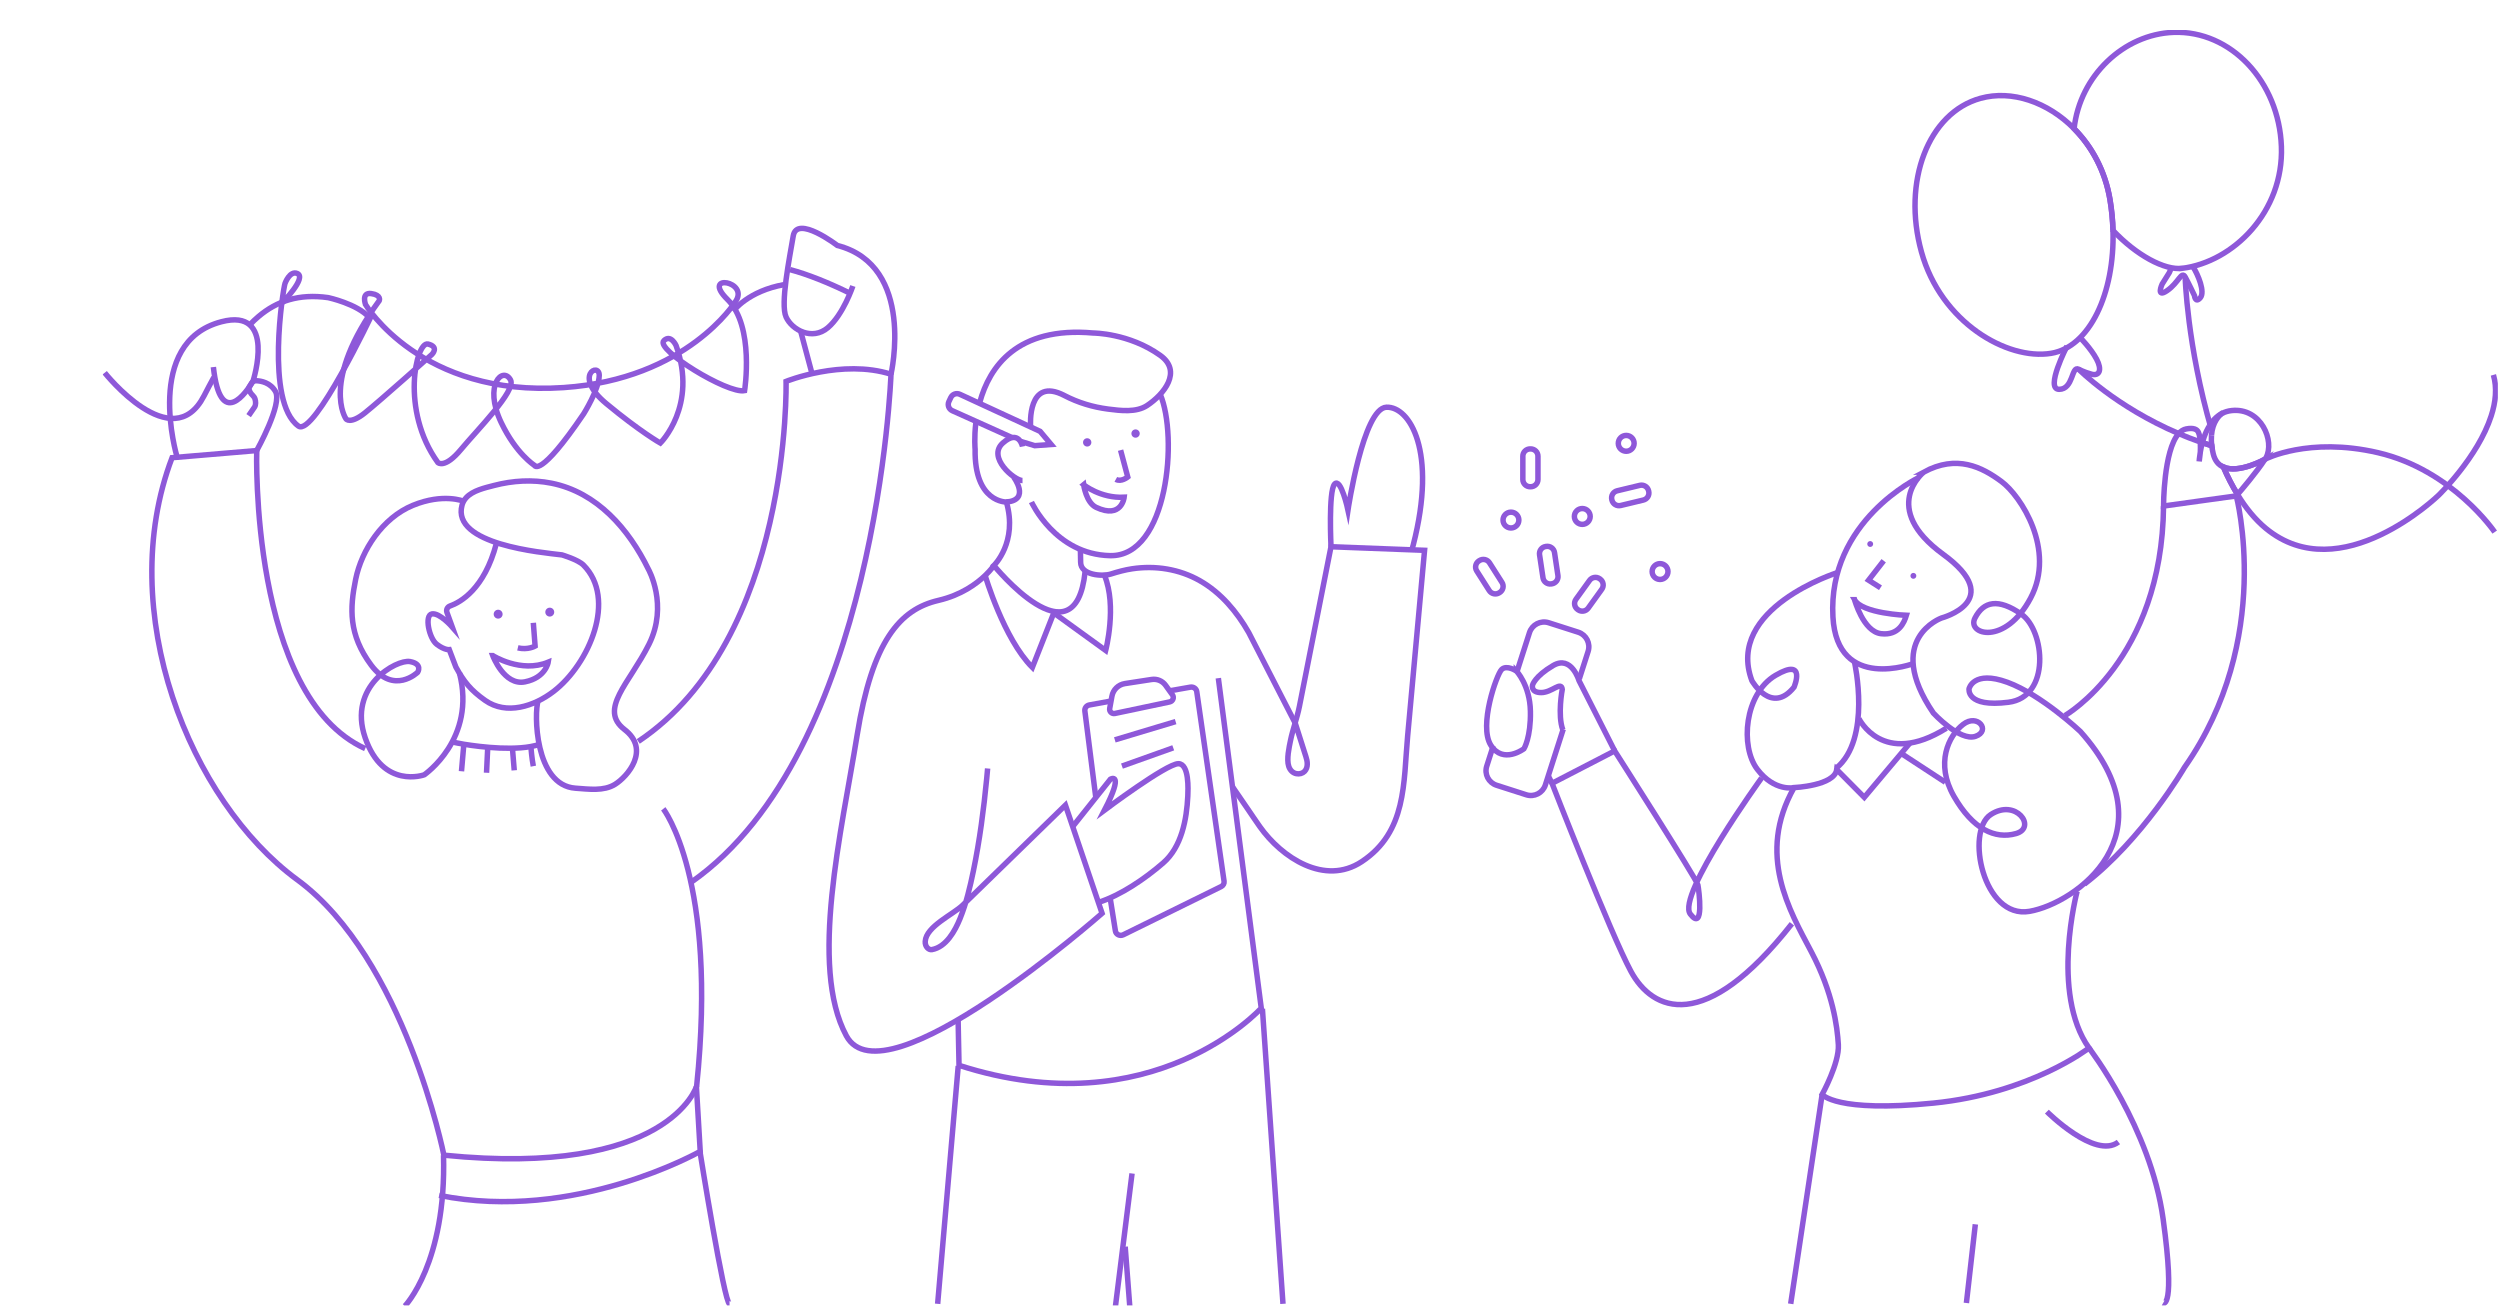 <svg width="911" height="476" viewBox="0 0 911 476" fill="none" xmlns="http://www.w3.org/2000/svg">
<g opacity="0.7">
<mask id="mask0_2579_24780" style="mask-type:alpha" maskUnits="userSpaceOnUse" x="0" y="0" width="910" height="460">
<rect y="0.93" width="909.203" height="458.352" fill="#D9D9D9"/>
</mask>
<g mask="url(#mask0_2579_24780)">
</g>
<g clip-path="url(#clip0_2579_24780)">
<path d="M697.446 241.74C697.446 241.74 669.462 252.349 667.92 224.815C665.953 189.772 699.221 174.029 699.221 174.029" stroke="#5E11C9" stroke-width="2" stroke-miterlimit="10"/>
<path d="M700.988 172.053C700.988 172.053 684.845 185.045 708.071 201.979C731.297 218.905 707.479 225.205 707.479 225.205C707.479 225.205 686.22 232.88 704.529 259.848C704.529 259.848 714.171 270.282 719.88 268.315C725.588 266.348 720.663 259.848 715.355 263.981C710.038 268.115 705.121 278.157 712.005 290.166C718.897 302.175 726.964 305.916 734.647 303.75C742.322 301.583 734.647 290.758 725.397 296.858C716.146 302.958 722.638 335.051 739.572 332.093C756.498 329.142 791.541 303.941 758.073 266.54C758.073 266.54 743.898 253.156 731.497 248.623C719.097 244.097 717.521 250.981 717.521 250.981C717.521 250.981 716.338 257.873 731.889 255.906C747.439 253.939 745.081 229.722 736.614 223.822C728.147 217.913 722.83 219.096 719.688 225.197C716.538 231.297 730.714 235.43 739.964 217.913C749.214 200.396 736.422 180.703 729.33 175.461C722.238 170.219 713.055 165.486 700.979 172.053H700.988Z" stroke="#5E11C9" stroke-width="2" stroke-miterlimit="10"/>
<path d="M814.901 180.713C814.901 180.713 828.81 232.948 796.008 279.667C796.008 279.667 780.783 305.918 759.523 322.194" stroke="#5E11C9" stroke-width="2" stroke-miterlimit="10"/>
<path d="M752.439 260.765C752.439 260.765 787.874 240.556 788.399 184.387" stroke="#5E11C9" stroke-width="2" stroke-miterlimit="10"/>
<path d="M756.898 324.809C756.898 324.809 747.056 361.818 761.232 381.894C761.232 381.894 739.972 398.428 704.538 401.97C669.103 405.512 663.986 398.82 663.986 398.82C663.986 398.82 670.286 387.403 669.895 380.711C669.503 374.019 667.928 361.81 660.053 346.851C652.177 331.892 639.977 311.416 653.752 287.007C653.752 287.007 668.52 286.315 669.303 280.415L679.345 290.557L692.804 274.54L695.879 270.873" stroke="#5E11C9" stroke-width="2" stroke-miterlimit="10"/>
<path d="M708.862 285.05L692.795 274.541" stroke="#5E11C9" stroke-width="2" stroke-miterlimit="10"/>
<path d="M677.37 261.814C677.37 261.814 686.029 279.924 709.263 265.356" stroke="#5E11C9" stroke-width="2" stroke-miterlimit="10"/>
<path d="M653.744 287.016C653.744 287.016 646.66 288.591 640.36 280.324C634.06 272.057 635.635 252.765 647.052 246.073C658.469 239.381 653.744 250.406 653.744 250.406C645.477 260.64 638.393 248.048 638.393 248.048C628.551 221.672 669.495 208.68 669.495 208.68" stroke="#5E11C9" stroke-width="2" stroke-miterlimit="10"/>
<path d="M675.794 241.348C675.794 241.348 682.095 269.299 669.103 279.933" stroke="#5E11C9" stroke-width="2" stroke-miterlimit="10"/>
<path d="M686.42 204.338L680.911 211.422L685.245 214.18" stroke="#5E11C9" stroke-width="2" stroke-miterlimit="10"/>
<path d="M675.794 218.514C675.794 218.514 678.945 230.131 685.437 230.914C691.928 231.698 693.904 226.781 694.687 224.222C694.687 224.222 678.545 223.631 675.786 218.514H675.794Z" stroke="#5E11C9" stroke-width="2" stroke-miterlimit="10"/>
<path d="M697.237 210.914C697.831 210.914 698.312 210.432 698.312 209.839C698.312 209.245 697.831 208.764 697.237 208.764C696.643 208.764 696.162 209.245 696.162 209.839C696.162 210.432 696.643 210.914 697.237 210.914Z" fill="#5E11C9"/>
<path d="M681.503 199.312C682.097 199.312 682.578 198.831 682.578 198.237C682.578 197.643 682.097 197.162 681.503 197.162C680.909 197.162 680.428 197.643 680.428 198.237C680.428 198.831 680.909 199.312 681.503 199.312Z" fill="#5E11C9"/>
<path d="M641.935 283.475C641.935 283.475 610.833 326.393 615.95 333.085C621.067 339.777 619.1 324.427 618.709 322.451C618.317 320.485 588.391 273.633 588.391 273.633L565.557 285.442C565.557 285.442 587.007 340.46 594.299 353.944C602.175 368.512 621.076 377.17 652.96 336.619" stroke="#5E11C9" stroke-width="2" stroke-miterlimit="10"/>
<path d="M565.557 285.442L564.24 282.816" stroke="#5E11C9" stroke-width="2" stroke-miterlimit="10"/>
<path d="M569.64 265.715L563.131 286.032C562.198 288.949 559.073 290.558 556.164 289.616L545.356 286.149C542.439 285.216 540.83 282.091 541.772 279.182L544.131 271.807" stroke="#5E11C9" stroke-width="2" stroke-miterlimit="10"/>
<path d="M552.598 245.339L557.34 230.539C558.281 227.605 561.415 225.989 564.348 226.93L575.099 230.372C578.032 231.314 579.649 234.447 578.707 237.381L575.49 247.406" stroke="#5E11C9" stroke-width="2" stroke-miterlimit="10"/>
<path d="M588.391 273.633L575.399 248.04C575.399 248.04 572.64 238.59 565.949 242.532C559.257 246.474 558.465 249.616 558.465 249.616C558.465 249.616 557.682 252.374 561.615 252.374C565.549 252.374 568.899 248.04 569.29 251.191C569.29 251.191 567.515 260.541 569.49 265.958" stroke="#5E11C9" stroke-width="2" stroke-miterlimit="10"/>
<path d="M552.564 244.498C552.564 244.498 557.49 249.615 557.681 259.165C557.881 268.715 555.323 272.849 555.323 272.849C555.323 272.849 547.714 278.624 543.247 271.541C538.789 264.457 545.347 245.815 547.181 243.981C549.014 242.148 552.564 244.506 552.564 244.506V244.498Z" stroke="#5E11C9" stroke-width="2" stroke-miterlimit="10"/>
<path d="M805.866 158.577C806.25 153.718 808.675 151.41 809.65 150.668C809.65 150.668 809.65 150.668 809.666 150.668C810.708 150.126 811.883 149.751 813.208 149.61C823.925 148.451 829.059 160.727 825.709 166.835" stroke="#5E11C9" stroke-width="2" stroke-miterlimit="10"/>
<path d="M804.908 155.478C806.067 153.503 807.608 151.761 809.642 150.678" stroke="#5E11C9" stroke-width="2" stroke-miterlimit="10"/>
<path d="M801.799 164.669C801.824 164.061 801.883 162.585 801.783 161.06C799.041 160.102 796.416 159.077 793.899 158.002C788.391 164.177 788.391 184.395 788.391 184.395L814.9 180.711C814.9 180.711 815.067 180.52 815.35 180.186C813.442 177.078 811.733 173.711 810.191 170.186C808.475 169.427 807.125 167.944 806.5 165.361C806.25 164.319 806.066 163.352 805.966 162.444C804.8 162.094 803.658 161.71 802.533 161.319C802.199 162.527 801.966 163.669 801.799 164.669ZM801.799 164.669C801.449 166.711 801.383 168.119 801.383 168.119L801.774 164.969C801.774 164.969 801.774 164.861 801.799 164.669Z" stroke="#5E11C9" stroke-width="2" stroke-miterlimit="10"/>
<path d="M793.908 157.994C794.7 157.102 795.617 156.502 796.667 156.302C799.333 155.794 800.617 156.435 801.108 157.535C801.517 158.435 801.708 159.769 801.792 161.052" stroke="#5E11C9" stroke-width="2" stroke-miterlimit="10"/>
<path d="M810.051 150.395C810.051 150.395 809.9 150.478 809.658 150.662" stroke="#5E11C9" stroke-width="2" stroke-miterlimit="10"/>
<path d="M769.973 83.975C770.632 106.859 761.473 126.485 747.381 128.76C731.372 131.351 707.262 117.459 700.171 91.791C693.07 66.124 702.704 41.073 721.68 35.831C733.047 32.681 746.172 37.148 755.798 46.881" stroke="#5E11C9" stroke-width="2" stroke-miterlimit="10"/>
<path d="M753.223 126.119C753.223 126.119 745.089 141.87 750.339 141.87C755.59 141.87 754.798 133.211 757.423 134.519C757.423 134.519 759.256 135.569 762.148 136.353C765.032 137.136 766.082 134.778 763.982 130.844C761.882 126.911 757.948 122.969 757.948 122.969" stroke="#5E11C9" stroke-width="2" stroke-miterlimit="10"/>
<path d="M755.798 46.881C762.256 53.398 767.14 62.265 768.89 72.79C769.515 76.565 769.873 80.307 769.973 83.966" stroke="#5E11C9" stroke-width="2" stroke-miterlimit="10"/>
<path d="M795.183 97.775C788.791 98.584 778.474 93 769.973 83.975C769.873 80.316 769.515 76.574 768.89 72.799C767.14 62.266 762.256 53.407 755.798 46.89C757.906 27.556 773.99 12.455 792.033 11.789C812.875 11.022 830.476 29.656 831.343 53.407C832.218 77.149 813.859 95.417 795.183 97.784V97.775Z" stroke="#5E11C9" stroke-width="2" stroke-miterlimit="10"/>
<path d="M791.283 97.509L790.499 99.342L787.874 103.542C787.874 103.542 785.516 108.793 789.707 105.901C793.908 103.017 794.958 98.551 796.266 100.917C797.574 103.284 799.675 107.743 799.675 107.743C799.675 107.743 799.933 110.626 801.775 108.526C803.616 106.426 800.991 100.126 799.15 97.242" stroke="#5E11C9" stroke-width="2" stroke-miterlimit="10"/>
<path d="M815.351 180.186C818.301 185.036 821.718 189.27 825.659 192.528C852.952 215.096 888.654 180.444 888.654 180.444C888.654 180.444 902.962 166.569 907.796 151.552C909.421 146.543 909.979 141.41 908.596 136.609" stroke="#5E11C9" stroke-width="2" stroke-miterlimit="10"/>
<path d="M796.274 100.918C796.274 100.918 796.933 125.719 805.858 156.562" stroke="#5E11C9" stroke-width="2" stroke-miterlimit="10"/>
<path d="M825.7 166.836C825.609 167.003 825.509 167.169 825.4 167.328C825.4 167.328 815.842 172.711 810.191 170.186" stroke="#5E11C9" stroke-width="2" stroke-miterlimit="10"/>
<path d="M825.409 167.328C822.092 172.303 816.917 178.387 815.359 180.187C813.45 177.079 811.742 173.712 810.2 170.187C815.85 172.712 825.409 167.328 825.409 167.328Z" stroke="#5E11C9" stroke-width="2" stroke-miterlimit="10"/>
<path d="M805.866 158.577C805.774 159.719 805.791 161.002 805.974 162.436C804.808 162.077 803.666 161.702 802.541 161.311C802.916 159.927 803.416 158.461 804.074 157.052C804.333 156.51 804.608 155.977 804.908 155.469" stroke="#5E11C9" stroke-width="2" stroke-miterlimit="10"/>
<path d="M802.542 161.311C802.283 161.228 802.041 161.145 801.791 161.053" stroke="#5E11C9" stroke-width="2" stroke-miterlimit="10"/>
<path d="M757.423 134.518C757.423 134.518 770.857 148.16 793.899 157.994" stroke="#5E11C9" stroke-width="2" stroke-miterlimit="10"/>
<path d="M825.409 167.328C825.409 167.328 841.16 159.061 866.552 164.961C893.737 171.287 909.071 193.896 909.071 193.896" stroke="#5E11C9" stroke-width="2" stroke-miterlimit="10"/>
<path d="M557.781 163.586H557.573C556.109 163.586 554.923 164.772 554.923 166.236V174.72C554.923 176.183 556.109 177.37 557.573 177.37H557.781C559.245 177.37 560.431 176.183 560.431 174.72V166.236C560.431 164.772 559.245 163.586 557.781 163.586Z" stroke="#5E11C9" stroke-width="2" stroke-miterlimit="10"/>
<path d="M539.11 204.27L538.934 204.382C537.699 205.168 537.335 206.806 538.121 208.041L542.676 215.198C543.461 216.433 545.099 216.797 546.334 216.011L546.51 215.899C547.745 215.113 548.109 213.475 547.323 212.241L542.768 205.083C541.983 203.848 540.345 203.484 539.11 204.27Z" stroke="#5E11C9" stroke-width="2" stroke-miterlimit="10"/>
<path d="M587.34 182.041L587.388 182.244C587.73 183.667 589.161 184.543 590.584 184.201L598.833 182.217C600.256 181.875 601.132 180.444 600.79 179.021L600.741 178.819C600.399 177.396 598.968 176.519 597.545 176.862L589.297 178.845C587.874 179.187 586.997 180.618 587.34 182.041Z" stroke="#5E11C9" stroke-width="2" stroke-miterlimit="10"/>
<path d="M574.875 222.084L575.045 222.206C576.232 223.061 577.889 222.791 578.744 221.603L583.7 214.718C584.555 213.53 584.286 211.874 583.098 211.019L582.929 210.897C581.741 210.042 580.085 210.312 579.23 211.5L574.273 218.385C573.418 219.573 573.688 221.229 574.875 222.084Z" stroke="#5E11C9" stroke-width="2" stroke-miterlimit="10"/>
<path d="M563.45 199.113L563.244 199.144C561.797 199.36 560.798 200.709 561.014 202.156L562.267 210.547C562.483 211.995 563.832 212.993 565.279 212.777L565.485 212.746C566.933 212.53 567.931 211.181 567.715 209.734L566.463 201.343C566.246 199.895 564.898 198.897 563.45 199.113Z" stroke="#5E11C9" stroke-width="2" stroke-miterlimit="10"/>
<path d="M576.583 191.079C578.175 191.079 579.466 189.788 579.466 188.196C579.466 186.603 578.175 185.312 576.583 185.312C574.99 185.312 573.699 186.603 573.699 188.196C573.699 189.788 574.99 191.079 576.583 191.079Z" stroke="#5E11C9" stroke-width="2" stroke-miterlimit="10"/>
<path d="M550.59 192.396C552.182 192.396 553.473 191.105 553.473 189.512C553.473 187.92 552.182 186.629 550.59 186.629C548.997 186.629 547.706 187.92 547.706 189.512C547.706 191.105 548.997 192.396 550.59 192.396Z" stroke="#5E11C9" stroke-width="2" stroke-miterlimit="10"/>
<path d="M592.591 164.437C594.184 164.437 595.475 163.146 595.475 161.553C595.475 159.961 594.184 158.67 592.591 158.67C590.999 158.67 589.708 159.961 589.708 161.553C589.708 163.146 590.999 164.437 592.591 164.437Z" stroke="#5E11C9" stroke-width="2" stroke-miterlimit="10"/>
<path d="M604.925 211.156C606.518 211.156 607.809 209.865 607.809 208.272C607.809 206.68 606.518 205.389 604.925 205.389C603.333 205.389 602.042 206.68 602.042 208.272C602.042 209.865 603.333 211.156 604.925 211.156Z" stroke="#5E11C9" stroke-width="2" stroke-miterlimit="10"/>
<path d="M393.642 200.096C393.642 200.096 393.783 200.962 393.783 204.879C393.783 209.654 401.717 210.146 404.8 209.171C407.35 208.363 409.892 207.663 412.551 207.263C421.018 205.996 429.735 207.354 437.21 211.604C444.885 215.971 450.719 222.913 455.044 230.514L471.986 263.532" stroke="#5E11C9" stroke-width="2" stroke-miterlimit="10"/>
<path d="M443.96 247.121L459.602 367.359C459.602 367.359 420.176 411.019 349.465 388.21L349.14 371.593" stroke="#5E11C9" stroke-width="2" stroke-miterlimit="10"/>
<path d="M485.02 199.22C485.02 199.22 484.045 179.02 486.32 176.411C488.595 173.803 491.204 185.862 491.204 185.862C491.204 185.862 496.746 148.718 505.213 148.393C513.688 148.068 523.788 164.361 514.988 198.57L514.338 200.854" stroke="#5E11C9" stroke-width="2" stroke-miterlimit="10"/>
<path d="M375.865 182.927C375.865 182.927 384.499 202.069 404.541 202.478C425.717 202.911 429.309 158.926 422.792 143.717" stroke="#5E11C9" stroke-width="2" stroke-miterlimit="10"/>
<path d="M357.04 146.576C360.54 133.776 370.532 118.875 398.35 121.35C398.35 121.35 411.384 121.35 422.784 129.492C430.968 135.334 424.101 143.743 417.984 147.776C414.034 150.376 408.325 149.651 403.792 149.068C398.283 148.359 392.858 146.734 387.925 144.159C374.241 136.992 375.541 155.235 375.541 155.235" stroke="#5E11C9" stroke-width="2" stroke-miterlimit="10"/>
<path d="M355.607 153.977C354.932 159.618 355.332 163.71 355.332 163.71C355.007 183.261 366.732 182.936 366.732 182.936C370.966 197.595 362.173 206.07 362.173 206.07C362.173 206.07 391.825 242.563 395.408 208.354" stroke="#5E11C9" stroke-width="2" stroke-miterlimit="10"/>
<path d="M369.349 173.811C369.349 173.811 375.649 182.178 366.74 182.936" stroke="#5E11C9" stroke-width="2" stroke-miterlimit="10"/>
<path d="M372.607 162.726C372.607 162.726 371.307 156.209 365.44 161.426C359.573 166.643 369.673 175.11 372.607 175.11" stroke="#5E11C9" stroke-width="2" stroke-miterlimit="10"/>
<path d="M372.065 160.886L377.065 162.402L383.041 161.969L379.024 157.194L349.764 143.677C348.523 143.102 347.047 143.635 346.464 144.877L345.781 146.327C345.189 147.585 345.739 149.093 347.014 149.66L368.598 159.369" stroke="#5E11C9" stroke-width="2" stroke-miterlimit="10"/>
<path d="M362.182 206.07C362.182 206.07 361.157 207.637 358.99 209.712C355.84 212.737 350.281 216.846 341.973 218.779C327.964 222.038 317.863 233.438 312.321 267.981C306.779 302.524 294.729 352.051 308.413 377.461C322.097 402.87 401.6 332.817 401.6 332.817L388.241 293.39C381.182 300.266 374.132 307.133 367.074 314.008C361.657 319.283 356.231 324.567 350.815 329.842C347.348 333.217 337.506 337.567 337.156 343.026C337.022 345.068 338.506 346.234 339.564 346.043C344.814 345.093 348.023 339.192 349.848 334.709C352.106 329.142 353.498 323.208 354.706 317.333C356.998 306.224 358.473 294.924 359.565 283.64C359.682 282.44 359.79 281.232 359.89 280.032" stroke="#5E11C9" stroke-width="2" stroke-miterlimit="10"/>
<path d="M471.987 263.522L475.895 275.798C476.42 277.314 476.795 279.648 475.387 281.09C473.978 282.531 470.678 282.498 469.603 279.206C468.778 276.664 469.761 272.264 470.245 269.906C471.095 265.714 472.678 261.614 473.503 257.422C476.012 244.755 478.512 232.096 481.02 219.429C482.354 212.695 483.687 205.962 485.012 199.236L519.113 200.536C517.055 223.079 515.005 245.63 512.947 268.172C511.38 285.373 512.655 303.09 496.221 313.983C482.745 322.916 467.028 312.491 459.069 301.215C457.603 299.14 456.194 297.024 454.761 294.924C452.894 292.207 451.036 289.49 449.169 286.773" stroke="#5E11C9" stroke-width="2" stroke-miterlimit="10"/>
<path d="M358.99 209.713C358.99 209.713 365.766 232.789 376.191 243.214L384.008 223.338L402.909 237.022C402.909 237.022 407.109 220.946 402.475 209.654" stroke="#5E11C9" stroke-width="2" stroke-miterlimit="10"/>
<path d="M396.175 162.727C397.013 162.727 397.692 162.048 397.692 161.21C397.692 160.372 397.013 159.693 396.175 159.693C395.337 159.693 394.658 160.372 394.658 161.21C394.658 162.048 395.337 162.727 396.175 162.727Z" fill="#5E11C9"/>
<path d="M413.801 159.502C414.639 159.502 415.318 158.823 415.318 157.985C415.318 157.148 414.639 156.469 413.801 156.469C412.963 156.469 412.284 157.148 412.284 157.985C412.284 158.823 412.963 159.502 413.801 159.502Z" fill="#5E11C9"/>
<path d="M408.342 164.035L410.95 173.811C410.95 173.811 408.558 175.769 406.608 174.677" stroke="#5E11C9" stroke-width="2" stroke-miterlimit="10"/>
<path d="M394.875 176.635C394.875 176.635 400.959 181.635 409.651 181.194C409.651 181.194 408.767 189.277 399.442 184.886C395.75 183.144 394.883 176.627 394.883 176.627L394.875 176.635Z" stroke="#5E11C9" stroke-width="2" stroke-miterlimit="10"/>
<path d="M391.033 301.032L404.642 283.939C404.642 283.939 409.859 280.897 402.467 295.231C402.467 295.231 425.06 278.289 429.401 278.289C433.402 278.289 432.943 287.848 432.835 290.098C432.427 298.582 430.593 308.624 423.86 314.457C417.176 320.249 408.409 326.224 400.292 328.833" stroke="#5E11C9" stroke-width="2" stroke-miterlimit="10"/>
<path d="M405.083 255.414L396.95 256.897C395.908 257.081 395.191 258.048 395.325 259.098L399.291 290.457" stroke="#5E11C9" stroke-width="2" stroke-miterlimit="10"/>
<path d="M404.533 327.167L406.45 339.218C406.625 340.509 408.108 341.235 409.325 340.634L445.001 323.067C445.743 322.7 446.16 321.934 446.052 321.15L436.093 251.989C435.943 250.939 434.893 250.214 433.784 250.398L426.367 251.706" stroke="#5E11C9" stroke-width="2" stroke-miterlimit="10"/>
<path d="M406.25 259.988L426.226 255.78C427.401 255.53 427.934 254.163 427.234 253.188L424.742 249.721C423.584 248.121 421.634 247.296 419.675 247.596L409.933 249.096C407.525 249.463 405.617 251.321 405.183 253.721L404.375 258.163C404.175 259.263 405.15 260.213 406.25 259.988Z" stroke="#5E11C9" stroke-width="2" stroke-miterlimit="10"/>
<path d="M406.242 269.606L428.393 262.947" stroke="#5E11C9" stroke-width="2" stroke-miterlimit="10"/>
<path d="M408.842 279.165L427.526 272.498" stroke="#5E11C9" stroke-width="2" stroke-miterlimit="10"/>
<path d="M287.862 98.25C294.204 99.917 301.938 103.009 309.913 106.942" stroke="#5E11C9" stroke-width="2" stroke-miterlimit="10"/>
<path d="M460.019 367.611L467.519 475.116" stroke="#5E11C9" stroke-width="2" stroke-miterlimit="10"/>
<path d="M349.181 388.445L341.681 475.115" stroke="#5E11C9" stroke-width="2" stroke-miterlimit="10"/>
<path d="M412.518 427.613L405.851 480.949" stroke="#5E11C9" stroke-width="2" stroke-miterlimit="10"/>
<path d="M410.017 454.281L411.683 475.949" stroke="#5E11C9" stroke-width="2" stroke-miterlimit="10"/>
<path d="M663.985 398.828L652.526 475.115" stroke="#5E11C9" stroke-width="2" stroke-miterlimit="10"/>
<path d="M761.231 381.902C761.231 381.902 783.682 410.945 788.241 444.188C792.799 477.423 788.241 474.814 788.241 474.814" stroke="#5E11C9" stroke-width="2" stroke-miterlimit="10"/>
<path d="M719.813 446.139L716.555 474.815" stroke="#5E11C9" stroke-width="2" stroke-miterlimit="10"/>
<path d="M745.881 405.078C745.881 405.078 763.473 422.671 771.949 416.154" stroke="#5E11C9" stroke-width="2" stroke-miterlimit="10"/>
<path d="M133.203 110.98C133.203 110.98 153.341 144.785 205.425 141.233C250.475 138.16 267.919 110.036 267.919 110.036C273.448 102.446 255.206 99.387 265.109 109.143C275.02 118.899 271.328 142.355 271.328 142.355C265.109 143.584 238.701 127.346 241.894 124.159C244.405 121.65 246.342 125.86 246.342 125.86C254.341 147.865 240.63 161.452 240.63 161.452C240.63 161.452 233.354 157.357 220.957 147.086C208.568 136.816 218.479 131.785 218.363 136.859C218.246 141.933 212.7 150.781 212.7 150.781C196.57 174.595 194.74 169.556 194.74 169.556C194.74 169.556 188.08 165.397 182.634 153.969C176.024 140.097 183.366 133.343 186.06 138.496C188.105 142.426 173.928 156.62 167.983 163.782C162.038 170.943 159.577 168.57 159.577 168.57C145.766 149.488 151.661 124.352 155.935 125.367C160.209 126.381 157.374 129.169 157.374 129.169C157.374 129.169 138.366 146.15 132.986 150.445C127.607 154.741 126.102 152.668 126.102 152.668C126.102 152.668 116.54 139.217 138.216 109.529C138.216 109.529 139.048 107.513 135.298 106.984C131.548 106.456 133.203 110.973 133.203 110.973V110.98Z" stroke="#5E11C9" stroke-width="2" stroke-miterlimit="10"/>
<path d="M168.925 182.637C168.925 182.637 161.541 179.595 150.457 184.153C139.374 188.712 131.773 200.446 129.606 211.088C127.431 221.73 126.998 231.289 135.257 242.372C143.515 253.448 152.199 244.981 152.199 244.981C152.199 244.981 154.157 241.939 149.374 241.072C144.59 240.206 126.565 249.981 133.082 268.873C139.599 287.774 154.591 282.341 154.591 282.341C154.591 282.341 173.708 269.307 167.408 245.197" stroke="#5E11C9" stroke-width="2" stroke-miterlimit="10"/>
<path d="M180.875 198.062C176.516 214.663 167.749 219.488 163.983 220.822C163.024 221.163 162.516 222.205 162.866 223.163L164.799 228.48C164.799 228.48 160.241 223.263 157.416 223.705C154.591 224.147 156.332 232.614 159.157 234.781C161.982 236.947 163.716 236.739 163.716 236.739L166.108 243.039C169.099 248.523 171.591 251.54 176.75 255.206C184.542 260.732 194.659 257.381 201.734 251.948C214.768 241.923 224.86 218.163 212.593 205.896C210.634 203.938 204.776 202.204 204.776 202.204C197.526 201.329 164.491 198.471 168.358 184.104C168.649 183.02 169.183 182.12 169.874 181.362C172.291 178.728 176.691 177.778 180.033 176.903C186.833 175.128 194.025 174.695 200.942 176.078C217.568 179.395 229.119 192.787 236.269 207.413C236.269 207.413 243.652 220.447 236.485 234.781C229.319 249.114 218.018 258.457 227.577 265.84C237.136 273.224 228.66 282.999 224.102 285.824C219.993 288.366 214.635 287.566 209.668 287.216C194.775 286.149 194.609 259.59 196.084 255.415" stroke="#5E11C9" stroke-width="2" stroke-miterlimit="10"/>
<path d="M179.566 238.906C179.566 238.906 189.775 245.423 199.767 241.298C199.767 241.298 198.9 246.948 191.291 248.465C183.683 249.982 179.558 238.906 179.558 238.906H179.566Z" stroke="#5E11C9" stroke-width="2" stroke-miterlimit="10"/>
<path d="M194.342 226.955L194.992 235.43C194.992 235.43 192.383 236.947 188.691 236.08" stroke="#5E11C9" stroke-width="2" stroke-miterlimit="10"/>
<path d="M181.524 225.432C182.422 225.432 183.15 224.704 183.15 223.807C183.15 222.909 182.422 222.182 181.524 222.182C180.627 222.182 179.899 222.909 179.899 223.807C179.899 224.704 180.627 225.432 181.524 225.432Z" fill="#5E11C9"/>
<path d="M200.334 224.682C201.232 224.682 201.959 223.954 201.959 223.057C201.959 222.159 201.232 221.432 200.334 221.432C199.437 221.432 198.709 222.159 198.709 223.057C198.709 223.954 199.437 224.682 200.334 224.682Z" fill="#5E11C9"/>
<path d="M232.577 270.183C288.621 232.823 286.446 138.978 286.446 138.978C286.446 138.978 306.863 130.719 324.681 136.369C324.681 136.369 319.681 274.092 251.911 321.443" stroke="#5E11C9" stroke-width="2" stroke-miterlimit="10"/>
<path d="M133.081 272.79C90.938 253.673 93.546 164.178 93.546 164.178L62.703 166.786C41.419 222.83 69.22 291.908 108.322 320.584C147.423 349.26 161.757 420.946 161.757 420.946C243.869 429.205 253.861 395.745 253.861 395.745C261.678 320.367 241.694 294.733 241.694 294.733" stroke="#5E11C9" stroke-width="2" stroke-miterlimit="10"/>
<path d="M165.016 270.398C165.016 270.398 166.941 270.873 169.024 271.207C175.258 272.207 188.7 273.874 196.517 271.265" stroke="#5E11C9" stroke-width="2" stroke-miterlimit="10"/>
<path d="M169.024 271.207L168.166 281.049" stroke="#5E11C9" stroke-width="2" stroke-miterlimit="10"/>
<path d="M177.724 272.467L177.291 281.592" stroke="#5E11C9" stroke-width="2" stroke-miterlimit="10"/>
<path d="M186.741 272.791L187.391 280.716" stroke="#5E11C9" stroke-width="2" stroke-miterlimit="10"/>
<path d="M193.476 272.357C193.476 272.357 193.801 276.483 194.342 279.199" stroke="#5E11C9" stroke-width="2" stroke-miterlimit="10"/>
<path d="M295.896 136.152L291.662 120.293" stroke="#5E11C9" stroke-width="2" stroke-miterlimit="10"/>
<path d="M324.681 136.369C324.681 136.369 333.806 96.834 305.13 89.45C305.13 89.45 290.354 78.158 289.054 85.975C287.754 93.792 284.279 110.743 286.446 115.518C288.621 120.293 296.005 124.21 301.655 119.427C307.305 114.651 310.78 104.218 310.78 104.218" stroke="#5E11C9" stroke-width="2" stroke-miterlimit="10"/>
<path d="M64.436 166.204C64.436 166.204 52.161 124.752 80.654 117.252C100.871 111.935 92.237 138.761 92.237 138.761C89.996 142.787 80.32 156.979 77.754 133.761" stroke="#5E11C9" stroke-width="2" stroke-miterlimit="10"/>
<path d="M267.22 113.343C267.22 113.343 272.62 106.01 285.812 103.701" stroke="#5E11C9" stroke-width="2" stroke-miterlimit="10"/>
<path d="M93.546 164.178C93.546 164.178 102.997 147.236 100.388 142.669C98.522 139.402 95.155 138.811 93.388 138.736C92.696 138.711 92.055 139.069 91.688 139.652L90.879 140.927C90.496 141.561 90.863 142.377 91.18 142.961C91.68 143.886 92.58 144.294 92.913 145.344C93.196 146.236 93.305 147.544 92.746 148.353L90.605 151.461" stroke="#5E11C9" stroke-width="2" stroke-miterlimit="10"/>
<path d="M91.196 118.16C92.163 117.16 93.155 116.227 94.18 115.36C100.855 109.71 108.88 106.943 119.614 108.46C119.614 108.46 130.19 110.743 134.531 115.668" stroke="#5E11C9" stroke-width="2" stroke-miterlimit="10"/>
<path d="M38.152 135.828C38.152 135.828 62.695 166.779 74.32 144.303C75.529 141.962 76.729 139.678 77.937 137.478" stroke="#5E11C9" stroke-width="2" stroke-miterlimit="10"/>
<path d="M135.64 114.434C135.64 114.434 114.381 159.303 108.755 155.269C96.497 146.486 103.222 104.876 103.872 103.242C103.872 103.242 105.605 98.501 108.322 99.659C111.906 101.176 102.889 110.301 102.889 110.301" stroke="#5E11C9" stroke-width="2" stroke-miterlimit="10"/>
<path d="M253.753 395.746L255.161 419.564C255.161 419.564 209.351 445.606 160.016 435.589" stroke="#5E11C9" stroke-width="2" stroke-miterlimit="10"/>
<path d="M147.507 475.949C147.507 475.949 162.709 460.343 161.618 420.947" stroke="#5E11C9" stroke-width="2" stroke-miterlimit="10"/>
<path d="M255.012 419.281C255.012 419.281 263.938 475.117 265.845 475.117" stroke="#5E11C9" stroke-width="2" stroke-miterlimit="10"/>
</g>
</g>
<defs>
<clipPath id="clip0_2579_24780">
<rect width="872.718" height="464.76" fill="white" transform="translate(37.502 10.93)"/>
</clipPath>
</defs>
</svg>
